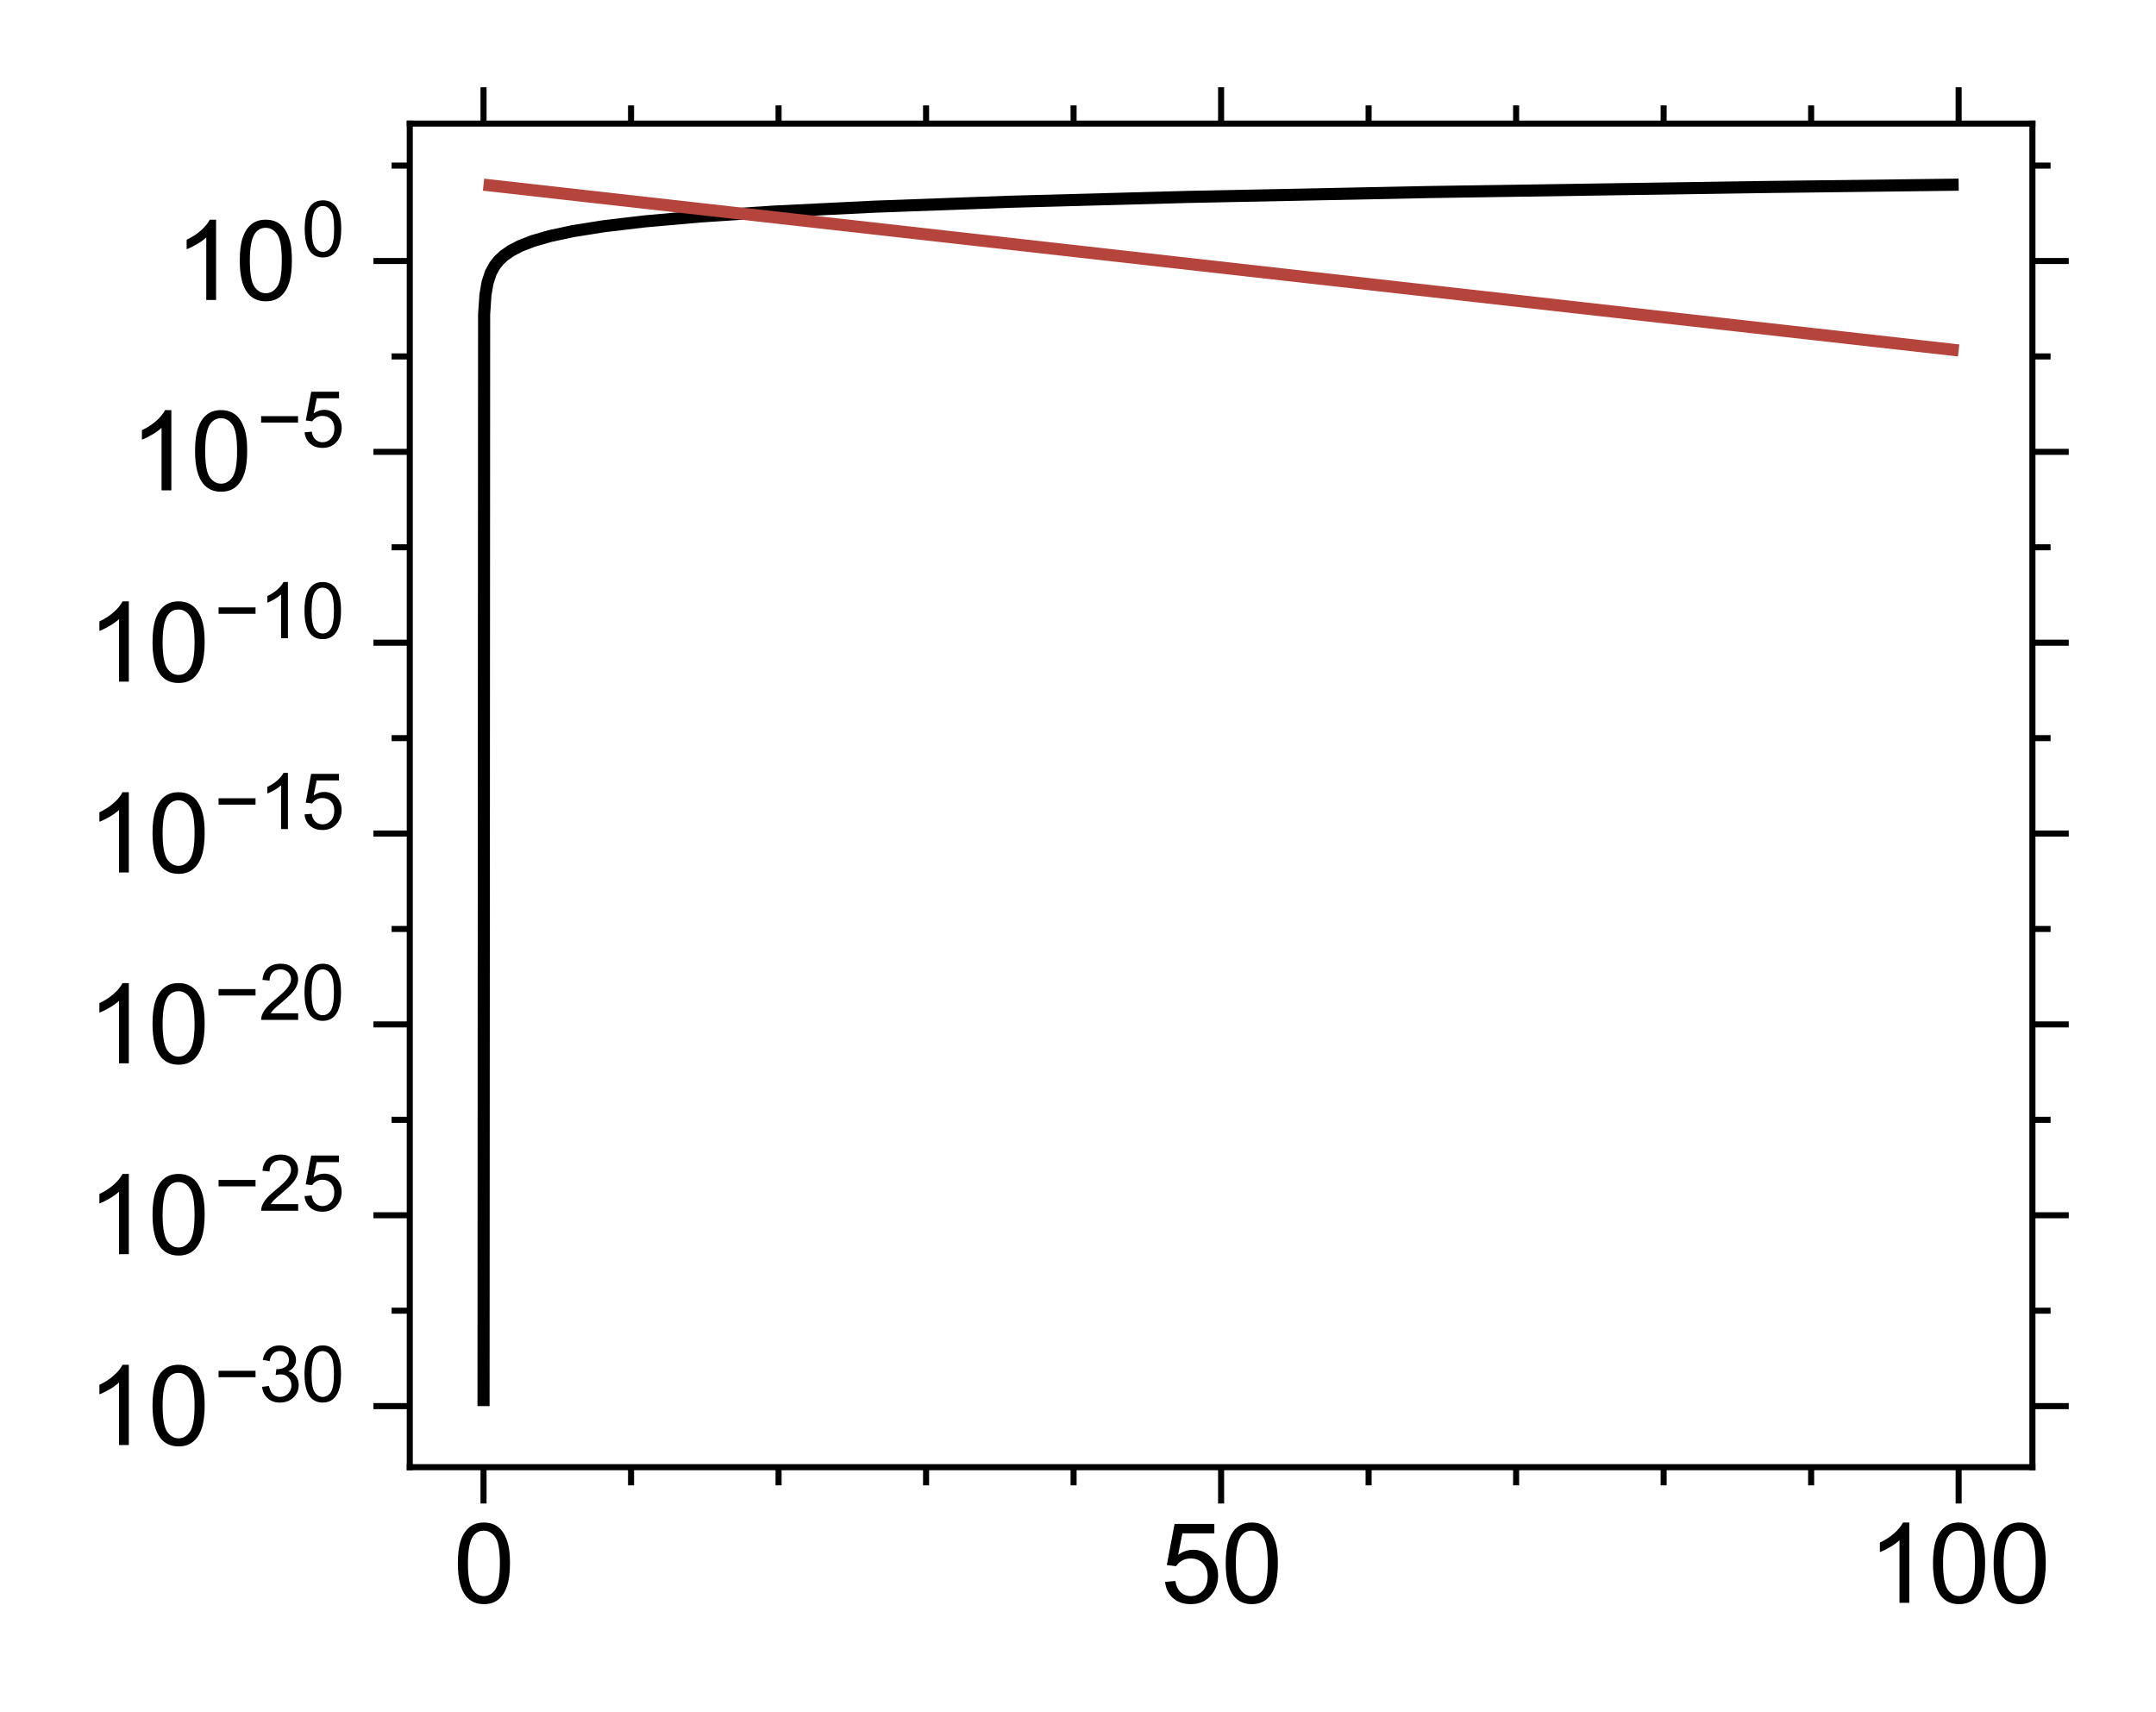 <?xml version="1.0" encoding="utf-8" standalone="no"?>
<!DOCTYPE svg PUBLIC "-//W3C//DTD SVG 1.1//EN"
  "http://www.w3.org/Graphics/SVG/1.1/DTD/svg11.dtd">
<svg xmlns:xlink="http://www.w3.org/1999/xlink" width="355.88pt" height="282.522pt" viewBox="0 0 355.88 282.522" xmlns="http://www.w3.org/2000/svg" version="1.1">
 <defs>
  <style type="text/css">*{stroke-linejoin: round; stroke-linecap: butt}</style>
 </defs>
 <g id="figure_1">
  <g id="patch_1">
   <path d="M 0 282.522 
L 355.88 282.522 
L 355.88 0 
L 0 0 
z
" style="fill: #ffffff"/>
  </g>
  <g id="axes_1">
   <g id="patch_2">
    <path d="M 67.64 242.16 
L 335.48 242.16 
L 335.48 20.4 
L 67.64 20.4 
z
" style="fill: #ffffff"/>
   </g>
   <g id="matplotlib.axis_1">
    <g id="xtick_1">
     <g id="line2d_1">
      <defs>
       <path id="m0bfc98e744" d="M 0 0 
L 0 6 
" style="stroke: #000000"/>
      </defs>
      <g>
       <use xlink:href="#m0bfc98e744" x="79.815" y="242.16" style="fill-opacity: 0; stroke: #000000"/>
      </g>
     </g>
     <g id="line2d_2">
      <defs>
       <path id="m2dacf9673a" d="M 0 0 
L 0 -6 
" style="stroke: #000000"/>
      </defs>
      <g>
       <use xlink:href="#m2dacf9673a" x="79.815" y="20.4" style="fill-opacity: 0; stroke: #000000"/>
      </g>
     </g>
     <g id="text_1">
      <!-- 0 -->
      <g transform="translate(74.81 264.544) scale(0.18 -0.18)">
       <defs>
        <path id="ArialMT-30" d="M 266 2259 
Q 266 3072 433 3567 
Q 600 4063 929 4331 
Q 1259 4600 1759 4600 
Q 2128 4600 2406 4451 
Q 2684 4303 2865 4023 
Q 3047 3744 3150 3342 
Q 3253 2941 3253 2259 
Q 3253 1453 3087 958 
Q 2922 463 2592 192 
Q 2263 -78 1759 -78 
Q 1097 -78 719 397 
Q 266 969 266 2259 
z
M 844 2259 
Q 844 1131 1108 757 
Q 1372 384 1759 384 
Q 2147 384 2411 759 
Q 2675 1134 2675 2259 
Q 2675 3391 2411 3762 
Q 2147 4134 1753 4134 
Q 1366 4134 1134 3806 
Q 844 3388 844 2259 
z
" transform="scale(0.016)"/>
       </defs>
       <use xlink:href="#ArialMT-30"/>
      </g>
     </g>
    </g>
    <g id="xtick_2">
     <g id="line2d_3">
      <g>
       <use xlink:href="#m0bfc98e744" x="201.56" y="242.16" style="fill-opacity: 0; stroke: #000000"/>
      </g>
     </g>
     <g id="line2d_4">
      <g>
       <use xlink:href="#m2dacf9673a" x="201.56" y="20.4" style="fill-opacity: 0; stroke: #000000"/>
      </g>
     </g>
     <g id="text_2">
      <!-- 50 -->
      <g transform="translate(191.55 264.544) scale(0.18 -0.18)">
       <defs>
        <path id="ArialMT-35" d="M 266 1200 
L 856 1250 
Q 922 819 1161 601 
Q 1400 384 1738 384 
Q 2144 384 2425 690 
Q 2706 997 2706 1503 
Q 2706 1984 2436 2262 
Q 2166 2541 1728 2541 
Q 1456 2541 1237 2417 
Q 1019 2294 894 2097 
L 366 2166 
L 809 4519 
L 3088 4519 
L 3088 3981 
L 1259 3981 
L 1013 2750 
Q 1425 3038 1878 3038 
Q 2478 3038 2890 2622 
Q 3303 2206 3303 1553 
Q 3303 931 2941 478 
Q 2500 -78 1738 -78 
Q 1113 -78 717 272 
Q 322 622 266 1200 
z
" transform="scale(0.016)"/>
       </defs>
       <use xlink:href="#ArialMT-35"/>
       <use xlink:href="#ArialMT-30" x="55.615"/>
      </g>
     </g>
    </g>
    <g id="xtick_3">
     <g id="line2d_5">
      <g>
       <use xlink:href="#m0bfc98e744" x="323.305" y="242.16" style="fill-opacity: 0; stroke: #000000"/>
      </g>
     </g>
     <g id="line2d_6">
      <g>
       <use xlink:href="#m2dacf9673a" x="323.305" y="20.4" style="fill-opacity: 0; stroke: #000000"/>
      </g>
     </g>
     <g id="text_3">
      <!-- 100 -->
      <g transform="translate(308.291 264.544) scale(0.18 -0.18)">
       <defs>
        <path id="ArialMT-31" d="M 2384 0 
L 1822 0 
L 1822 3584 
Q 1619 3391 1289 3197 
Q 959 3003 697 2906 
L 697 3450 
Q 1169 3672 1522 3987 
Q 1875 4303 2022 4600 
L 2384 4600 
L 2384 0 
z
" transform="scale(0.016)"/>
       </defs>
       <use xlink:href="#ArialMT-31"/>
       <use xlink:href="#ArialMT-30" x="55.615"/>
       <use xlink:href="#ArialMT-30" x="111.23"/>
      </g>
     </g>
    </g>
    <g id="xtick_4">
     <g id="line2d_7">
      <defs>
       <path id="m14ccd80a51" d="M 0 0 
L 0 3 
" style="stroke: #000000"/>
      </defs>
      <g>
       <use xlink:href="#m14ccd80a51" x="104.164" y="242.16" style="fill-opacity: 0; stroke: #000000"/>
      </g>
     </g>
     <g id="line2d_8">
      <defs>
       <path id="m353b7abf58" d="M 0 0 
L 0 -3 
" style="stroke: #000000"/>
      </defs>
      <g>
       <use xlink:href="#m353b7abf58" x="104.164" y="20.4" style="fill-opacity: 0; stroke: #000000"/>
      </g>
     </g>
    </g>
    <g id="xtick_5">
     <g id="line2d_9">
      <g>
       <use xlink:href="#m14ccd80a51" x="128.513" y="242.16" style="fill-opacity: 0; stroke: #000000"/>
      </g>
     </g>
     <g id="line2d_10">
      <g>
       <use xlink:href="#m353b7abf58" x="128.513" y="20.4" style="fill-opacity: 0; stroke: #000000"/>
      </g>
     </g>
    </g>
    <g id="xtick_6">
     <g id="line2d_11">
      <g>
       <use xlink:href="#m14ccd80a51" x="152.862" y="242.16" style="fill-opacity: 0; stroke: #000000"/>
      </g>
     </g>
     <g id="line2d_12">
      <g>
       <use xlink:href="#m353b7abf58" x="152.862" y="20.4" style="fill-opacity: 0; stroke: #000000"/>
      </g>
     </g>
    </g>
    <g id="xtick_7">
     <g id="line2d_13">
      <g>
       <use xlink:href="#m14ccd80a51" x="177.211" y="242.16" style="fill-opacity: 0; stroke: #000000"/>
      </g>
     </g>
     <g id="line2d_14">
      <g>
       <use xlink:href="#m353b7abf58" x="177.211" y="20.4" style="fill-opacity: 0; stroke: #000000"/>
      </g>
     </g>
    </g>
    <g id="xtick_8">
     <g id="line2d_15">
      <g>
       <use xlink:href="#m14ccd80a51" x="225.909" y="242.16" style="fill-opacity: 0; stroke: #000000"/>
      </g>
     </g>
     <g id="line2d_16">
      <g>
       <use xlink:href="#m353b7abf58" x="225.909" y="20.4" style="fill-opacity: 0; stroke: #000000"/>
      </g>
     </g>
    </g>
    <g id="xtick_9">
     <g id="line2d_17">
      <g>
       <use xlink:href="#m14ccd80a51" x="250.258" y="242.16" style="fill-opacity: 0; stroke: #000000"/>
      </g>
     </g>
     <g id="line2d_18">
      <g>
       <use xlink:href="#m353b7abf58" x="250.258" y="20.4" style="fill-opacity: 0; stroke: #000000"/>
      </g>
     </g>
    </g>
    <g id="xtick_10">
     <g id="line2d_19">
      <g>
       <use xlink:href="#m14ccd80a51" x="274.607" y="242.16" style="fill-opacity: 0; stroke: #000000"/>
      </g>
     </g>
     <g id="line2d_20">
      <g>
       <use xlink:href="#m353b7abf58" x="274.607" y="20.4" style="fill-opacity: 0; stroke: #000000"/>
      </g>
     </g>
    </g>
    <g id="xtick_11">
     <g id="line2d_21">
      <g>
       <use xlink:href="#m14ccd80a51" x="298.956" y="242.16" style="fill-opacity: 0; stroke: #000000"/>
      </g>
     </g>
     <g id="line2d_22">
      <g>
       <use xlink:href="#m353b7abf58" x="298.956" y="20.4" style="fill-opacity: 0; stroke: #000000"/>
      </g>
     </g>
    </g>
   </g>
   <g id="matplotlib.axis_2">
    <g id="ytick_1">
     <g id="line2d_23">
      <defs>
       <path id="mc9719ac4c3" d="M 0 0 
L -6 0 
" style="stroke: #000000"/>
      </defs>
      <g>
       <use xlink:href="#mc9719ac4c3" x="67.64" y="232.08" style="fill-opacity: 0; stroke: #000000"/>
      </g>
     </g>
     <g id="line2d_24">
      <defs>
       <path id="m06d0f1301e" d="M 0 0 
L 6 0 
" style="stroke: #000000"/>
      </defs>
      <g>
       <use xlink:href="#m06d0f1301e" x="335.48" y="232.08" style="fill-opacity: 0; stroke: #000000"/>
      </g>
     </g>
     <g id="text_4">
      <!-- $\mathdefault{10^{-30}}$ -->
      <g transform="translate(14.4 238.661) scale(0.18 -0.18)">
       <defs>
        <path id="ArialMT-2212" d="M 3381 1997 
L 356 1997 
L 356 2522 
L 3381 2522 
L 3381 1997 
z
" transform="scale(0.016)"/>
        <path id="ArialMT-33" d="M 269 1209 
L 831 1284 
Q 928 806 1161 595 
Q 1394 384 1728 384 
Q 2125 384 2398 659 
Q 2672 934 2672 1341 
Q 2672 1728 2419 1979 
Q 2166 2231 1775 2231 
Q 1616 2231 1378 2169 
L 1441 2663 
Q 1497 2656 1531 2656 
Q 1891 2656 2178 2843 
Q 2466 3031 2466 3422 
Q 2466 3731 2256 3934 
Q 2047 4138 1716 4138 
Q 1388 4138 1169 3931 
Q 950 3725 888 3313 
L 325 3413 
Q 428 3978 793 4289 
Q 1159 4600 1703 4600 
Q 2078 4600 2393 4439 
Q 2709 4278 2876 4000 
Q 3044 3722 3044 3409 
Q 3044 3113 2884 2869 
Q 2725 2625 2413 2481 
Q 2819 2388 3044 2092 
Q 3269 1797 3269 1353 
Q 3269 753 2831 336 
Q 2394 -81 1725 -81 
Q 1122 -81 723 278 
Q 325 638 269 1209 
z
" transform="scale(0.016)"/>
       </defs>
       <use xlink:href="#ArialMT-31" transform="translate(0 0.863)"/>
       <use xlink:href="#ArialMT-30" transform="translate(55.615 0.863)"/>
       <use xlink:href="#ArialMT-2212" transform="translate(116.457 40.688) scale(0.7)"/>
       <use xlink:href="#ArialMT-33" transform="translate(157.336 40.688) scale(0.7)"/>
       <use xlink:href="#ArialMT-30" transform="translate(196.267 40.688) scale(0.7)"/>
      </g>
     </g>
    </g>
    <g id="ytick_2">
     <g id="line2d_25">
      <g>
       <use xlink:href="#mc9719ac4c3" x="67.64" y="200.58" style="fill-opacity: 0; stroke: #000000"/>
      </g>
     </g>
     <g id="line2d_26">
      <g>
       <use xlink:href="#m06d0f1301e" x="335.48" y="200.58" style="fill-opacity: 0; stroke: #000000"/>
      </g>
     </g>
     <g id="text_5">
      <!-- $\mathdefault{10^{-25}}$ -->
      <g transform="translate(14.4 207.161) scale(0.18 -0.18)">
       <defs>
        <path id="ArialMT-32" d="M 3222 541 
L 3222 0 
L 194 0 
Q 188 203 259 391 
Q 375 700 629 1000 
Q 884 1300 1366 1694 
Q 2113 2306 2375 2664 
Q 2638 3022 2638 3341 
Q 2638 3675 2398 3904 
Q 2159 4134 1775 4134 
Q 1369 4134 1125 3890 
Q 881 3647 878 3216 
L 300 3275 
Q 359 3922 746 4261 
Q 1134 4600 1788 4600 
Q 2447 4600 2831 4234 
Q 3216 3869 3216 3328 
Q 3216 3053 3103 2787 
Q 2991 2522 2730 2228 
Q 2469 1934 1863 1422 
Q 1356 997 1212 845 
Q 1069 694 975 541 
L 3222 541 
z
" transform="scale(0.016)"/>
       </defs>
       <use xlink:href="#ArialMT-31" transform="translate(0 0.863)"/>
       <use xlink:href="#ArialMT-30" transform="translate(55.615 0.863)"/>
       <use xlink:href="#ArialMT-2212" transform="translate(116.457 40.688) scale(0.7)"/>
       <use xlink:href="#ArialMT-32" transform="translate(157.336 40.688) scale(0.7)"/>
       <use xlink:href="#ArialMT-35" transform="translate(196.267 40.688) scale(0.7)"/>
      </g>
     </g>
    </g>
    <g id="ytick_3">
     <g id="line2d_27">
      <g>
       <use xlink:href="#mc9719ac4c3" x="67.64" y="169.08" style="fill-opacity: 0; stroke: #000000"/>
      </g>
     </g>
     <g id="line2d_28">
      <g>
       <use xlink:href="#m06d0f1301e" x="335.48" y="169.08" style="fill-opacity: 0; stroke: #000000"/>
      </g>
     </g>
     <g id="text_6">
      <!-- $\mathdefault{10^{-20}}$ -->
      <g transform="translate(14.4 175.661) scale(0.18 -0.18)">
       <use xlink:href="#ArialMT-31" transform="translate(0 0.863)"/>
       <use xlink:href="#ArialMT-30" transform="translate(55.615 0.863)"/>
       <use xlink:href="#ArialMT-2212" transform="translate(116.457 40.688) scale(0.7)"/>
       <use xlink:href="#ArialMT-32" transform="translate(157.336 40.688) scale(0.7)"/>
       <use xlink:href="#ArialMT-30" transform="translate(196.267 40.688) scale(0.7)"/>
      </g>
     </g>
    </g>
    <g id="ytick_4">
     <g id="line2d_29">
      <g>
       <use xlink:href="#mc9719ac4c3" x="67.64" y="137.58" style="fill-opacity: 0; stroke: #000000"/>
      </g>
     </g>
     <g id="line2d_30">
      <g>
       <use xlink:href="#m06d0f1301e" x="335.48" y="137.58" style="fill-opacity: 0; stroke: #000000"/>
      </g>
     </g>
     <g id="text_7">
      <!-- $\mathdefault{10^{-15}}$ -->
      <g transform="translate(14.4 144.161) scale(0.18 -0.18)">
       <use xlink:href="#ArialMT-31" transform="translate(0 0.863)"/>
       <use xlink:href="#ArialMT-30" transform="translate(55.615 0.863)"/>
       <use xlink:href="#ArialMT-2212" transform="translate(116.457 40.688) scale(0.7)"/>
       <use xlink:href="#ArialMT-31" transform="translate(157.336 40.688) scale(0.7)"/>
       <use xlink:href="#ArialMT-35" transform="translate(196.267 40.688) scale(0.7)"/>
      </g>
     </g>
    </g>
    <g id="ytick_5">
     <g id="line2d_31">
      <g>
       <use xlink:href="#mc9719ac4c3" x="67.64" y="106.08" style="fill-opacity: 0; stroke: #000000"/>
      </g>
     </g>
     <g id="line2d_32">
      <g>
       <use xlink:href="#m06d0f1301e" x="335.48" y="106.08" style="fill-opacity: 0; stroke: #000000"/>
      </g>
     </g>
     <g id="text_8">
      <!-- $\mathdefault{10^{-10}}$ -->
      <g transform="translate(14.4 112.661) scale(0.18 -0.18)">
       <use xlink:href="#ArialMT-31" transform="translate(0 0.863)"/>
       <use xlink:href="#ArialMT-30" transform="translate(55.615 0.863)"/>
       <use xlink:href="#ArialMT-2212" transform="translate(116.457 40.688) scale(0.7)"/>
       <use xlink:href="#ArialMT-31" transform="translate(157.336 40.688) scale(0.7)"/>
       <use xlink:href="#ArialMT-30" transform="translate(196.267 40.688) scale(0.7)"/>
      </g>
     </g>
    </g>
    <g id="ytick_6">
     <g id="line2d_33">
      <g>
       <use xlink:href="#mc9719ac4c3" x="67.64" y="74.58" style="fill-opacity: 0; stroke: #000000"/>
      </g>
     </g>
     <g id="line2d_34">
      <g>
       <use xlink:href="#m06d0f1301e" x="335.48" y="74.58" style="fill-opacity: 0; stroke: #000000"/>
      </g>
     </g>
     <g id="text_9">
      <!-- $\mathdefault{10^{-5}}$ -->
      <g transform="translate(21.42 81.071) scale(0.18 -0.18)">
       <use xlink:href="#ArialMT-31" transform="translate(0 0.748)"/>
       <use xlink:href="#ArialMT-30" transform="translate(55.615 0.748)"/>
       <use xlink:href="#ArialMT-2212" transform="translate(116.457 40.573) scale(0.7)"/>
       <use xlink:href="#ArialMT-35" transform="translate(157.336 40.573) scale(0.7)"/>
      </g>
     </g>
    </g>
    <g id="ytick_7">
     <g id="line2d_35">
      <g>
       <use xlink:href="#mc9719ac4c3" x="67.64" y="43.08" style="fill-opacity: 0; stroke: #000000"/>
      </g>
     </g>
     <g id="line2d_36">
      <g>
       <use xlink:href="#m06d0f1301e" x="335.48" y="43.08" style="fill-opacity: 0; stroke: #000000"/>
      </g>
     </g>
     <g id="text_10">
      <!-- $\mathdefault{10^{0}}$ -->
      <g transform="translate(28.8 49.661) scale(0.18 -0.18)">
       <use xlink:href="#ArialMT-31" transform="translate(0 0.863)"/>
       <use xlink:href="#ArialMT-30" transform="translate(55.615 0.863)"/>
       <use xlink:href="#ArialMT-30" transform="translate(116.457 40.688) scale(0.7)"/>
      </g>
     </g>
    </g>
    <g id="ytick_8">
     <g id="line2d_37">
      <defs>
       <path id="m728f24c4a0" d="M 0 0 
L -3 0 
" style="stroke: #000000"/>
      </defs>
      <g>
       <use xlink:href="#m728f24c4a0" x="67.64" y="216.33" style="fill-opacity: 0; stroke: #000000"/>
      </g>
     </g>
     <g id="line2d_38">
      <defs>
       <path id="m4b707b6f40" d="M 0 0 
L 3 0 
" style="stroke: #000000"/>
      </defs>
      <g>
       <use xlink:href="#m4b707b6f40" x="335.48" y="216.33" style="fill-opacity: 0; stroke: #000000"/>
      </g>
     </g>
    </g>
    <g id="ytick_9">
     <g id="line2d_39">
      <g>
       <use xlink:href="#m728f24c4a0" x="67.64" y="184.83" style="fill-opacity: 0; stroke: #000000"/>
      </g>
     </g>
     <g id="line2d_40">
      <g>
       <use xlink:href="#m4b707b6f40" x="335.48" y="184.83" style="fill-opacity: 0; stroke: #000000"/>
      </g>
     </g>
    </g>
    <g id="ytick_10">
     <g id="line2d_41">
      <g>
       <use xlink:href="#m728f24c4a0" x="67.64" y="153.33" style="fill-opacity: 0; stroke: #000000"/>
      </g>
     </g>
     <g id="line2d_42">
      <g>
       <use xlink:href="#m4b707b6f40" x="335.48" y="153.33" style="fill-opacity: 0; stroke: #000000"/>
      </g>
     </g>
    </g>
    <g id="ytick_11">
     <g id="line2d_43">
      <g>
       <use xlink:href="#m728f24c4a0" x="67.64" y="121.83" style="fill-opacity: 0; stroke: #000000"/>
      </g>
     </g>
     <g id="line2d_44">
      <g>
       <use xlink:href="#m4b707b6f40" x="335.48" y="121.83" style="fill-opacity: 0; stroke: #000000"/>
      </g>
     </g>
    </g>
    <g id="ytick_12">
     <g id="line2d_45">
      <g>
       <use xlink:href="#m728f24c4a0" x="67.64" y="90.33" style="fill-opacity: 0; stroke: #000000"/>
      </g>
     </g>
     <g id="line2d_46">
      <g>
       <use xlink:href="#m4b707b6f40" x="335.48" y="90.33" style="fill-opacity: 0; stroke: #000000"/>
      </g>
     </g>
    </g>
    <g id="ytick_13">
     <g id="line2d_47">
      <g>
       <use xlink:href="#m728f24c4a0" x="67.64" y="58.83" style="fill-opacity: 0; stroke: #000000"/>
      </g>
     </g>
     <g id="line2d_48">
      <g>
       <use xlink:href="#m4b707b6f40" x="335.48" y="58.83" style="fill-opacity: 0; stroke: #000000"/>
      </g>
     </g>
    </g>
    <g id="ytick_14">
     <g id="line2d_49">
      <g>
       <use xlink:href="#m728f24c4a0" x="67.64" y="27.33" style="fill-opacity: 0; stroke: #000000"/>
      </g>
     </g>
     <g id="line2d_50">
      <g>
       <use xlink:href="#m4b707b6f40" x="335.48" y="27.33" style="fill-opacity: 0; stroke: #000000"/>
      </g>
     </g>
    </g>
   </g>
   <g id="line2d_51">
    <path d="M 79.815 232.08 
L 79.912 51.892 
L 80.131 48.66 
L 80.477 46.64 
L 81.011 45.024 
L 81.678 43.812 
L 82.318 43.004 
L 83.178 42.196 
L 84.333 41.388 
L 85.886 40.58 
L 87.972 39.772 
L 90.774 38.964 
L 94.539 38.156 
L 99.598 37.348 
L 106.395 36.54 
L 115.527 35.732 
L 127.796 34.924 
L 144.28 34.116 
L 166.428 33.308 
L 196.185 32.5 
L 236.165 31.692 
L 289.88 30.884 
L 323.305 30.48 
L 323.305 30.48 
" clip-path="url(#p16bea0933d)" style="fill: none; stroke: #000000; stroke-width: 2"/>
   </g>
   <g id="line2d_52">
    <path d="M 79.815 30.48 
L 323.305 57.841 
L 323.305 57.841 
" clip-path="url(#p16bea0933d)" style="fill: none; stroke: #b5443c; stroke-width: 2"/>
   </g>
   <g id="patch_3">
    <path d="M 67.64 242.16 
L 67.64 20.4 
" style="fill: none; stroke: #000000; stroke-linejoin: miter; stroke-linecap: square"/>
   </g>
   <g id="patch_4">
    <path d="M 335.48 242.16 
L 335.48 20.4 
" style="fill: none; stroke: #000000; stroke-linejoin: miter; stroke-linecap: square"/>
   </g>
   <g id="patch_5">
    <path d="M 67.64 242.16 
L 335.48 242.16 
" style="fill: none; stroke: #000000; stroke-linejoin: miter; stroke-linecap: square"/>
   </g>
   <g id="patch_6">
    <path d="M 67.64 20.4 
L 335.48 20.4 
" style="fill: none; stroke: #000000; stroke-linejoin: miter; stroke-linecap: square"/>
   </g>
  </g>
 </g>
 <defs>
  <clipPath id="p16bea0933d">
   <rect x="67.64" y="20.4" width="267.84" height="221.76"/>
  </clipPath>
 </defs>
</svg>
